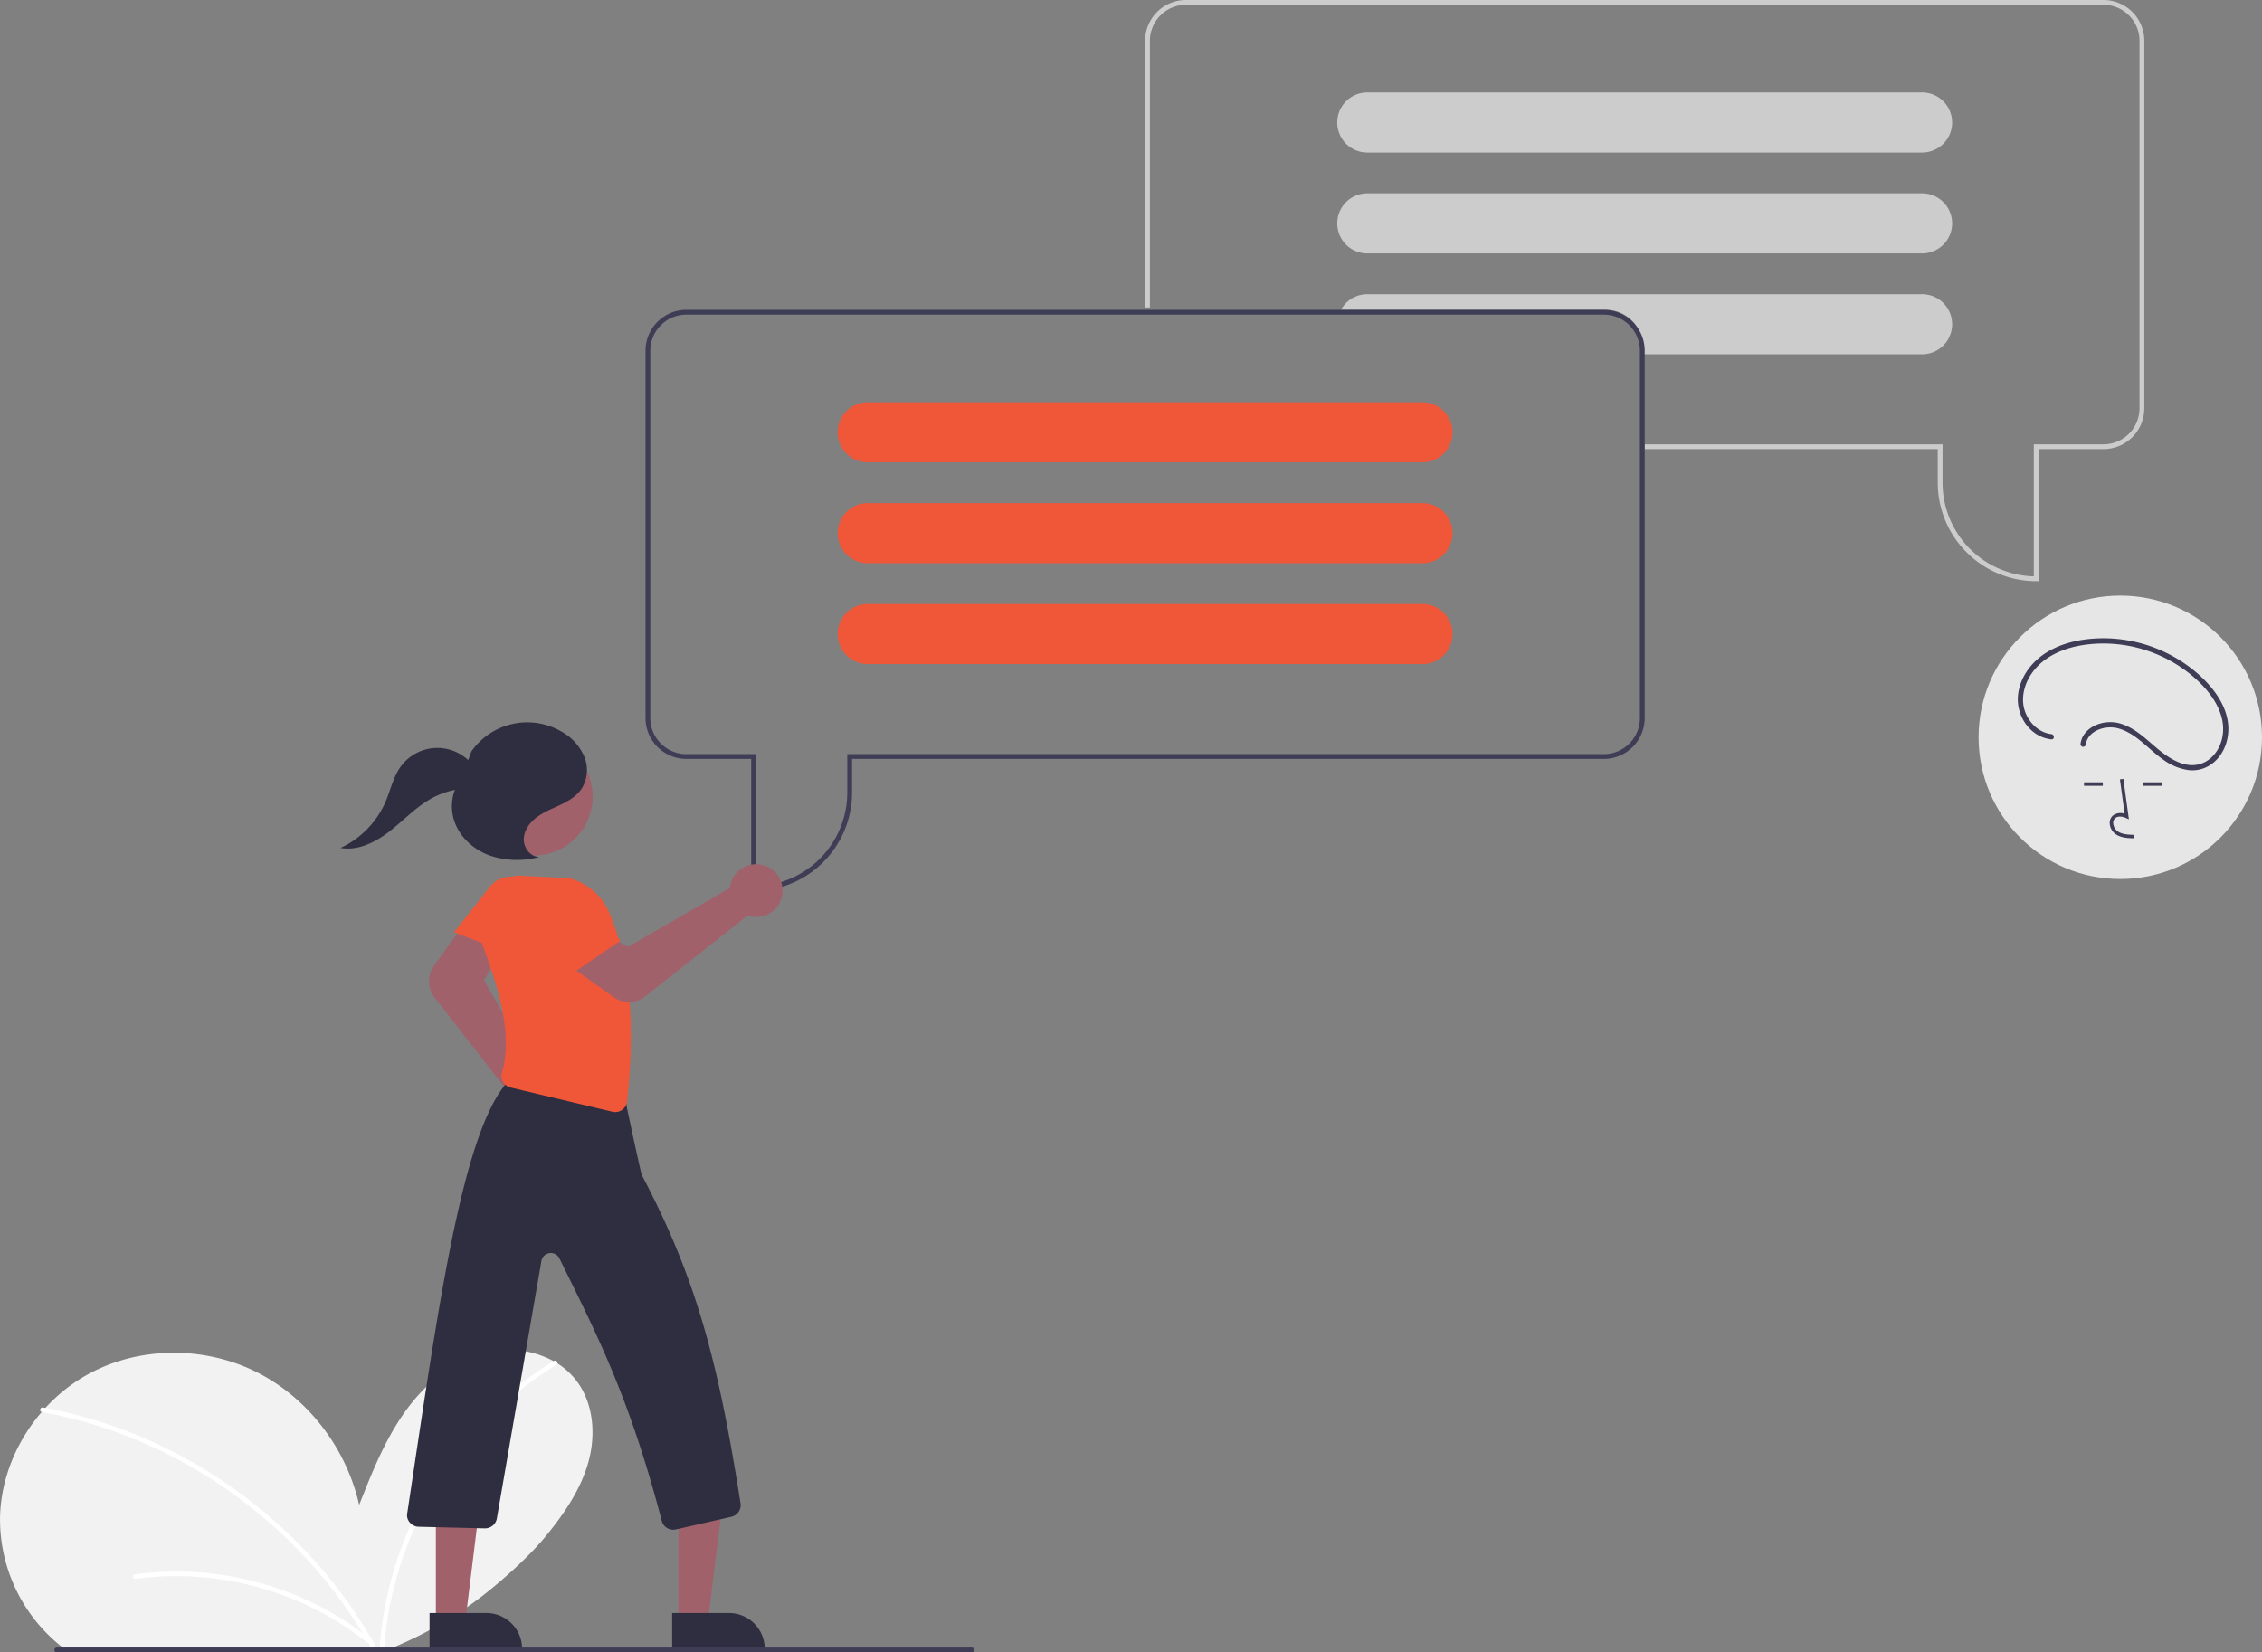 <svg id="a4a50757-733b-48ab-9bd6-990578b011f6" data-name="Layer 1" xmlns="http://www.w3.org/2000/svg" width="941.739" height="688" viewBox="0 0 941.739 688"><rect x="0" y="0" width="941.739" height="688" fill="#808080" stroke="none"/><path d="M977.87,348h-1a41.047,41.047,0,0,1-41-41V293h-122v-2h124v16a39.047,39.047,0,0,0,38,38.987V291h29a15.017,15.017,0,0,0,15-15V123a15.017,15.017,0,0,0-15-15h-382a15.017,15.017,0,0,0-15,15V234h-2V123a17.019,17.019,0,0,1,17-17h382a17.019,17.019,0,0,1,17,17V276a17.019,17.019,0,0,1-17,17h-27Z" transform="translate(-129.13 -106)" fill="#ccc"/><path d="M941.85,156.51a12.497,12.497,0,0,0-12.48-12.01h-231a12.5,12.5,0,0,0,0,25h231a12.517,12.517,0,0,0,12.5-12.5A4.011,4.011,0,0,0,941.85,156.51Z" transform="translate(-129.13 -106)" fill="#ccc"/><path d="M941.85,198.51a12.497,12.497,0,0,0-12.48-12.01h-231a12.5,12.5,0,0,0,0,25h231a12.517,12.517,0,0,0,12.5-12.5A4.011,4.011,0,0,0,941.85,198.51Z" transform="translate(-129.13 -106)" fill="#ccc"/><path d="M941.85,240.51a12.497,12.497,0,0,0-12.48-12.01h-231a12.491,12.491,0,0,0-9.6,4.5,13.065,13.065,0,0,0-1.36,2h110.46a15.018,15.018,0,0,1,15,15v3.5h116.5a12.517,12.517,0,0,0,12.5-12.5A4.011,4.011,0,0,0,941.85,240.51Z" transform="translate(-129.13 -106)" fill="#ccc"/><path d="M153.648,790.705c.544.447,1.088.874,1.645,1.295H292.697q1.535-.632,3.057-1.295A161.801,161.801,0,0,0,335.828,765.755c8.012-6.788,15.383-13.796,20.727-20.364,7.455-9.165,14.321-19.153,17.514-30.533,3.187-11.38,2.235-24.425-4.884-33.862a30.309,30.309,0,0,0-7.999-7.326c-.512-.324-1.03-.635-1.561-.926a39.856,39.856,0,0,0-28.92-3.478c-13.764,3.556-25.202,13.485-33.363,25.131-8.161,11.639-13.459,25.008-18.68,38.228-5.298-23.596-21.342-44.73-43.014-55.476-21.666-10.745-48.584-10.616-69.79,1.023a70.141,70.141,0,0,0-17.844,14.055c-.511.551-1.01,1.114-1.503,1.684-10.344,11.976-16.814,27.314-17.345,43.131A67.606,67.606,0,0,0,153.648,790.705Z" transform="translate(-129.13 -106)" fill="#f2f2f2"/><path d="M287.205,792h1.943c.026-.434.058-.861.097-1.295a145.203,145.203,0,0,1,4.249-25.092,154.683,154.683,0,0,1,24.814-52.114A148.065,148.065,0,0,1,360.732,674.338a.92.92,0,0,0,.453-.667.969.969,0,0,0-1.431-1.01,1.464,1.464,0,0,0-.129.084,146.678,146.678,0,0,0-25.986,20.157,156.031,156.031,0,0,0-33.493,48.014,151.299,151.299,0,0,0-12.838,49.789C287.269,791.139,287.237,791.573,287.205,792Z" transform="translate(-129.13 -106)" fill="#fff"/><path d="M146.51,693.912a.12.12,0,0,0,.045.013c1.418.259,2.844.531,4.256.823a192.264,192.264,0,0,1,33.894,10.292,200.016,200.016,0,0,1,31.414,16.193,203.241,203.241,0,0,1,28.143,21.426,199.186,199.186,0,0,1,23.959,25.986A192.68,192.68,0,0,1,282.865,790.705c.246.427.486.861.726,1.295H285.812c-.233-.434-.473-.868-.719-1.295A194.262,194.262,0,0,0,266.97,763.935a201.333,201.333,0,0,0-24.814-25.746,205.867,205.867,0,0,0-28.745-20.908,201.988,201.988,0,0,0-32.074-15.649,192.434,192.434,0,0,0-33.325-9.405c-.317-.058-.628-.117-.946-.175C145.856,691.832,145.338,693.659,146.51,693.912Z" transform="translate(-129.13 -106)" fill="#fff"/><path d="M185.149,761.525a128.393,128.393,0,0,1,40.705.918,131.058,131.058,0,0,1,38.326,13.4,126.431,126.431,0,0,1,19.126,12.636c.977.78-.406,2.147-1.374,1.374a125.531,125.531,0,0,0-34.838-19.584,129.312,129.312,0,0,0-38.904-7.892,123.76,123.76,0,0,0-22.525,1.022,1.006,1.006,0,0,1-1.195-.679.978.978,0,0,1,.679-1.195Z" transform="translate(-129.13 -106)" fill="#fff"/><path d="M796.87,235h-382a17.024,17.024,0,0,0-17,17V405a17.024,17.024,0,0,0,17,17h27v55h1a41.043,41.043,0,0,0,41-41V422h313a17.024,17.024,0,0,0,17-17V252A17.024,17.024,0,0,0,796.87,235Zm15,170a15.018,15.018,0,0,1-15,15h-315v16a39.057,39.057,0,0,1-38,38.99V420h-29a15.018,15.018,0,0,1-15-15V252a15.018,15.018,0,0,1,15-15h382a15.018,15.018,0,0,1,15,15Z" transform="translate(-129.13 -106)" fill="#3f3d56"/><path d="M721.37,273.5h-231a12.497,12.497,0,0,0-12.48,12.01,4.011,4.011,0,0,0-.02.49,12.518,12.518,0,0,0,12.5,12.5h231a12.5,12.5,0,0,0,0-25Z" transform="translate(-129.13 -106)" fill="#f05638"/><path d="M721.37,315.5h-231a12.497,12.497,0,0,0-12.48,12.01,4.011,4.011,0,0,0-.02.49,12.518,12.518,0,0,0,12.5,12.5h231a12.5,12.5,0,1,0,0-25Z" transform="translate(-129.13 -106)" fill="#f05638"/><path d="M721.37,357.5h-231a12.497,12.497,0,0,0-12.48,12.01,4.011,4.011,0,0,0-.02.49,12.518,12.518,0,0,0,12.5,12.5h231a12.5,12.5,0,1,0,0-25Z" transform="translate(-129.13 -106)" fill="#f05638"/><path d="M353.856,578.72a10.706,10.706,0,0,1-1.347-.084,11.003,11.003,0,0,1-9.36-13.49,10.507,10.507,0,0,1,.311-1.035L310.096,521.397a11.149,11.149,0,0,1-.26-13.309l11.687-16.232,15.275,11.785-6.137,10.542,24.303,42.599a10.588,10.588,0,0,1,1.451.236,11.003,11.003,0,0,1-2.559,21.701Z" transform="translate(-129.13 -106)" fill="#a0616a"/><polygon points="282.467 675.118 294.727 675.117 300.559 627.829 282.465 627.83 282.467 675.118" fill="#a0616a"/><path d="M408.97,777.614h38.531a0,0,0,0,1,0,0v14.887a0,0,0,0,1,0,0H423.857A14.887,14.887,0,0,1,408.97,777.614v0A0,0,0,0,1,408.97,777.614Z" transform="translate(727.377 1464.095) rotate(179.997)" fill="#2f2e41"/><polygon points="181.467 675.118 193.727 675.117 199.559 627.829 181.465 627.83 181.467 675.118" fill="#a0616a"/><path d="M307.97,777.614h38.531a0,0,0,0,1,0,0v14.887a0,0,0,0,1,0,0H322.857A14.887,14.887,0,0,1,307.97,777.614v0A0,0,0,0,1,307.97,777.614Z" transform="translate(525.377 1464.1) rotate(179.997)" fill="#2f2e41"/><path d="M318.122,494.159l27.525,10.459,6.72-18.667a11.168,11.168,0,0,0-5.002-13.499h0a11.168,11.168,0,0,0-14.262,2.784Z" transform="translate(-129.13 -106)" fill="#f05638"/><path d="M409.418,742.945a4.953,4.953,0,0,1-4.792-3.726C390.9,686.708,376.963,660.388,362.019,629.953a3.974,3.974,0,0,0-7.495,1.156L336,738.158a4.982,4.982,0,0,1-5.035,4.218l-27.501-.67a4.933,4.933,0,0,1-3.538-1.601,4.484,4.484,0,0,1-1.304-3.647c12.456-82.145,22.263-156.501,41.123-179.185a6.684,6.684,0,0,1,1.775-1.207l-.572-.088c-.164-.025-.599-.092-.604-.53l-.005-.423.43-.082a5.57,5.57,0,0,1,2.021.304l43.044,6.625a4.972,4.972,0,0,1,4.214,5.024c2.34,10.947,5.926,27.471,6.247,28.285,22.966,43.662,31.877,78.043,41.14,136.752a4.986,4.986,0,0,1-3.812,5.619L410.539,742.818A5.029,5.029,0,0,1,409.418,742.945Z" transform="translate(-129.13 -106)" fill="#2f2e41"/><path d="M385.262,569.031a4.95,4.95,0,0,1-1.147-.135l-42.378-10.081a4.884,4.884,0,0,1-3.116-2.309,5.122,5.122,0,0,1-.484-3.983c4.57-15.843-1.422-35.483-8.579-54.346a26.005,26.005,0,0,1,14.219-27.588l.115-.056,22.25,1.123a24.992,24.992,0,0,1,16.567,14.18c8.576,20.071,11.031,45.825,7.506,78.735a4.986,4.986,0,0,1-4.953,4.461Z" transform="translate(-129.13 -106)" fill="#f05638"/><path d="M390.963,523.217a10.863,10.863,0,0,1-6.313-2.007l-16.414-11.699,11.711-15.332,10.572,6.086,42.481-24.507a10.571,10.571,0,0,1,.229-1.452,11,11,0,1,1,8.191,13.226,10.516,10.516,0,0,1-1.036-.306l-42.674,33.666A10.886,10.886,0,0,1,390.963,523.217Z" transform="translate(-129.13 -106)" fill="#a0616a"/><path d="M363.028,514.285,387.377,497.728l-11.443-16.207a11.168,11.168,0,0,0-13.929-3.64h0a11.168,11.168,0,0,0-5.894,13.283Z" transform="translate(-129.13 -106)" fill="#f05638"/><circle cx="222.188" cy="331.661" r="24.561" fill="#a0616a"/><path d="M353.569,462.79c-3.686-.016-6.53-3.897-6.365-7.58s2.639-6.923,5.619-9.093,6.475-3.492,9.798-5.087,6.617-3.586,8.669-6.648a14.716,14.716,0,0,0,1.023-13.504,21.669,21.669,0,0,0-9.333-10.224,28.378,28.378,0,0,0-37.607,8.25l-4.208,11.458c-4.288,5.156-4.968,12.813-2.332,18.98s8.248,10.806,14.581,13.011a35.794,35.794,0,0,0,19.841.595" transform="translate(-129.13 -106)" fill="#2f2e41"/><path d="M327.03,426.017a18.849,18.849,0,0,0-31.292-.502c-2.955,4.25-4.027,9.49-6.059,14.251a37.768,37.768,0,0,1-18.797,19.303c7.377,1.297,14.727-2.456,20.625-7.073s11.085-10.254,17.69-13.786a33.289,33.289,0,0,1,16.918-3.886" transform="translate(-129.13 -106)" fill="#2f2e41"/><path d="M533.763,794h-381a1,1,0,1,1,0-2h381a1,1,0,0,1,0,2Z" transform="translate(-129.13 -106)" fill="#3f3d56"/><circle cx="882.739" cy="307" r="59" fill="#e6e6e6"/><path d="M1017.496,455.052c-2.403-.067-5.394-.151-7.696-1.833a5.911,5.911,0,0,1-2.326-4.413,3.976,3.976,0,0,1,1.352-3.265,5.13,5.13,0,0,1,4.853-.699l-1.962-14.336,1.44-.197,2.306,16.854-1.202-.552c-1.394-.639-3.308-.965-4.497.04a2.554,2.554,0,0,0-.838,2.104,4.467,4.467,0,0,0,1.73,3.291c1.792,1.309,4.176,1.478,6.88,1.554Z" transform="translate(-129.13 -106)" fill="#3f3d56"/><rect x="867.638" y="325.742" width="7.828" height="1.454" fill="#3f3d56"/><rect x="892.348" y="325.742" width="7.828" height="1.454" fill="#3f3d56"/><path d="M983.168,411.671c-6.304-.719-11.186-6.759-11.723-12.888-.638-7.291,3.608-14.216,9.433-18.307,6.092-4.279,13.682-6.065,21.025-6.459a57.784,57.784,0,0,1,39.498,13.019c5.503,4.57,10.642,10.392,12.589,17.424,1.692,6.107.315,13.025-4.597,17.302a11.611,11.611,0,0,1-8.91,2.743c-3.811-.396-7.327-2.4-10.371-4.613-5.921-4.305-10.781-10.302-17.995-12.552-5.289-1.649-12.153-.198-15.385,4.585a8.706,8.706,0,0,0-1.39,3.647,1.129,1.129,0,0,0,.761,1.341,1.097,1.097,0,0,0,1.341-.761c.849-6.024,8.256-8.272,13.454-6.897,7.579,2.006,12.667,8.769,18.885,13.066a22.949,22.949,0,0,0,10.998,4.39,13.656,13.656,0,0,0,9.596-2.948c5.312-4.195,7.344-11.41,6.169-17.906-1.36-7.522-6.423-13.969-11.978-18.961a59.919,59.919,0,0,0-40.949-15.127c-7.684.177-15.702,1.763-22.323,5.824-6.421,3.94-11.385,10.531-12.033,18.192-.571,6.744,3.047,13.797,9.258,16.751a14.498,14.498,0,0,0,4.646,1.311c1.392.159,1.38-2.023,0-2.18Z" transform="translate(-129.13 -106)" fill="#3f3d56"/></svg>